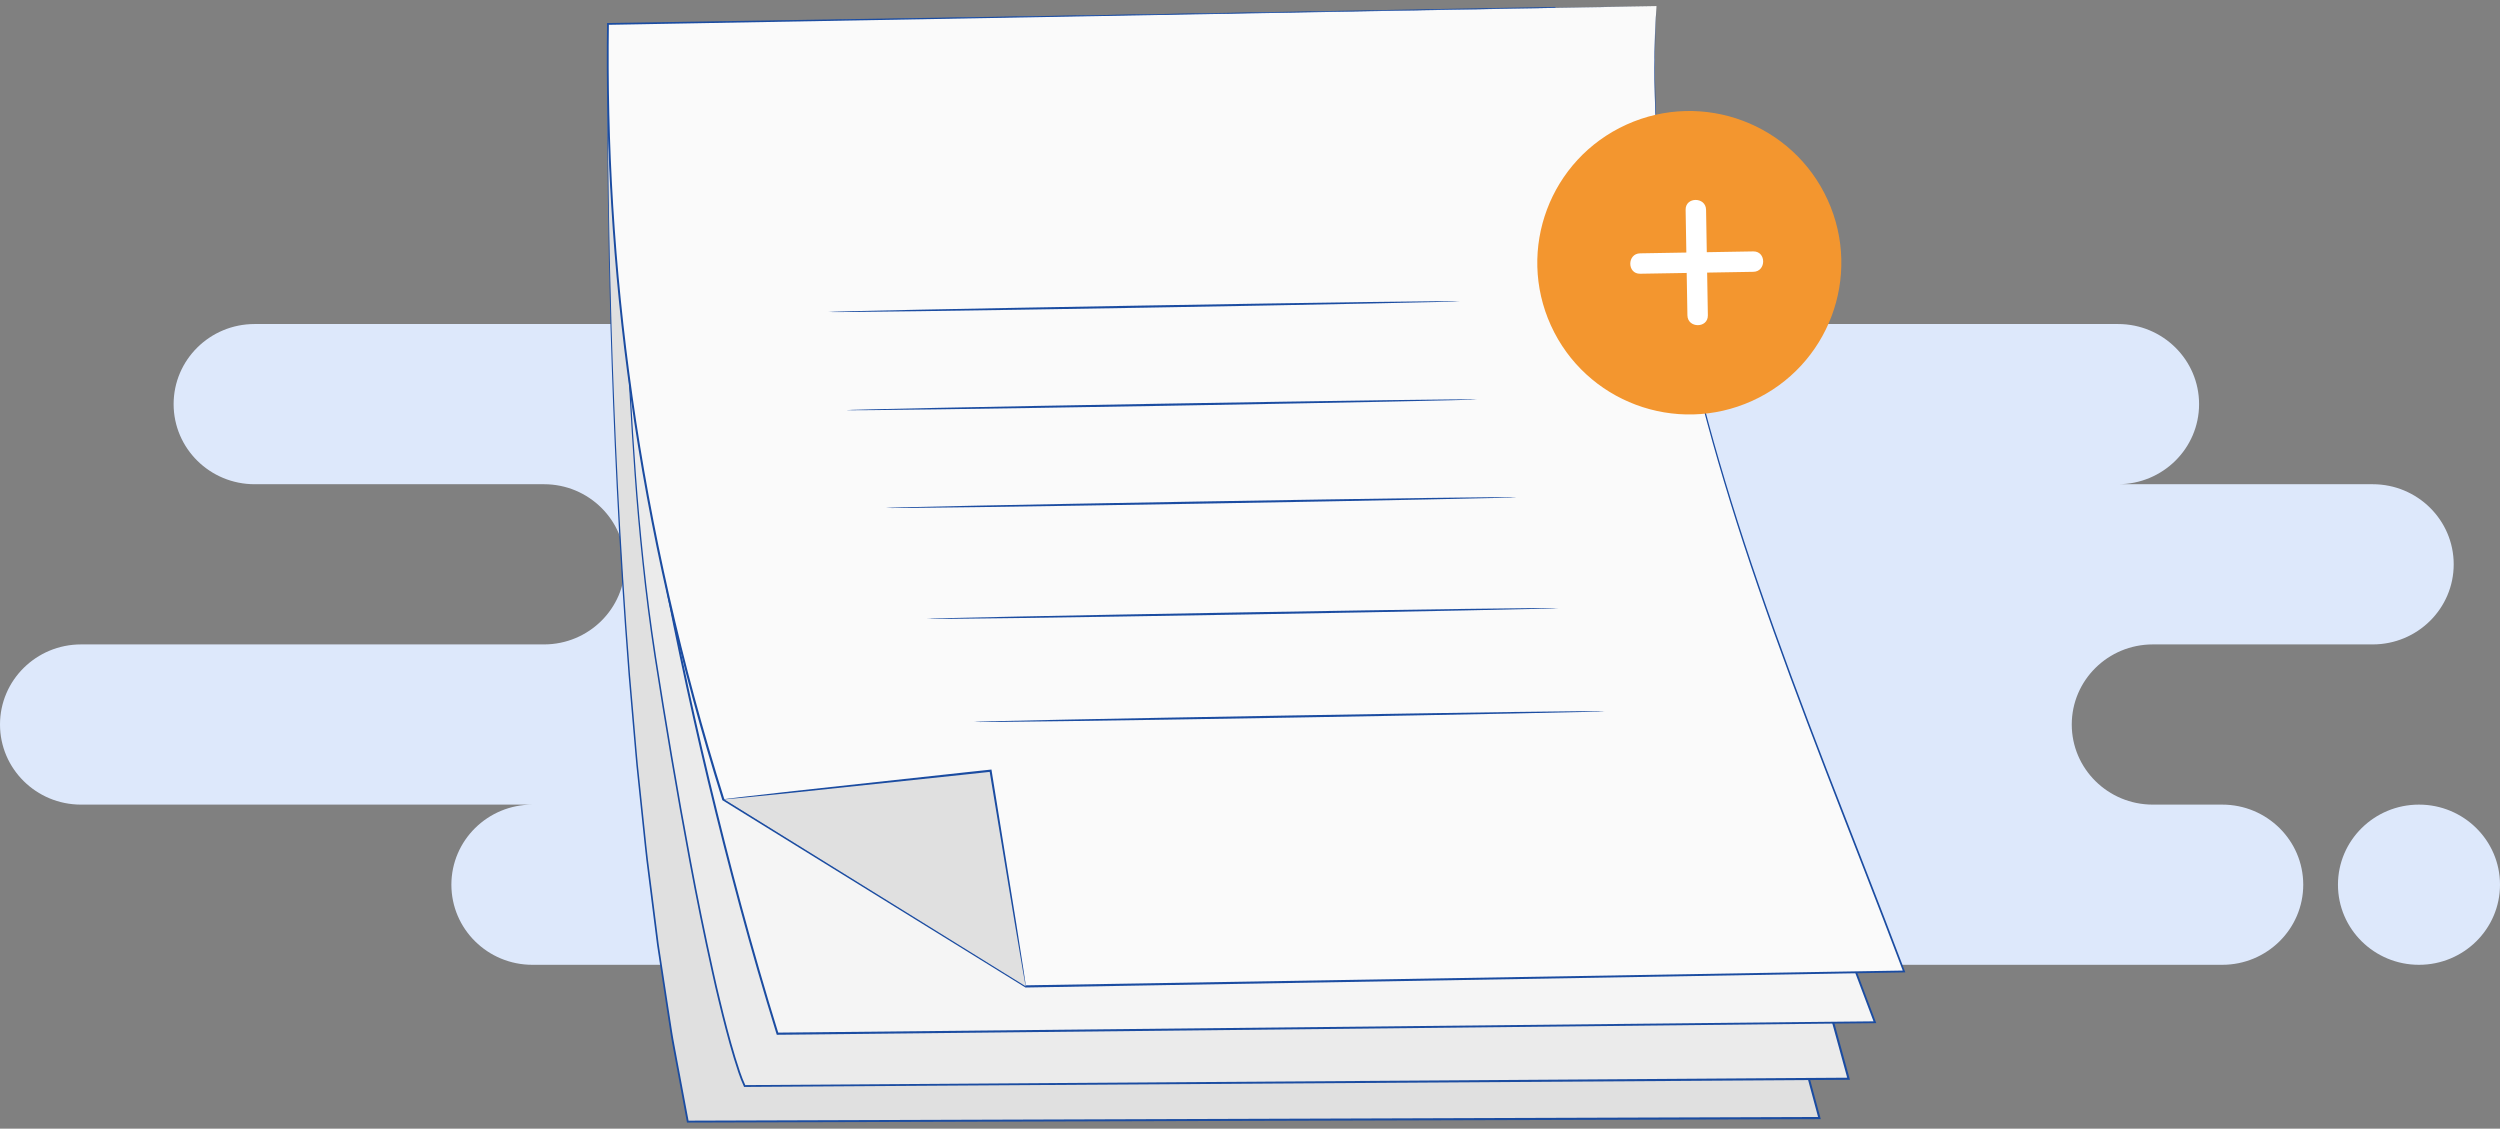 <svg width="206" height="93" viewBox="0 0 206 93" fill="none" xmlns="http://www.w3.org/2000/svg">
<rect x="0" y="0" width="206" height="93" fill="#808080" stroke="none"/>
<path fill-rule="evenodd" clip-rule="evenodd" d="M43.87 79.5H130.657C131.149 79.5 131.627 79.447 132.088 79.348C132.549 79.447 133.027 79.5 133.519 79.5H183.111C186.798 79.5 189.787 76.545 189.787 72.9C189.787 69.255 186.798 66.3 183.111 66.3H177.389C173.702 66.3 170.713 63.345 170.713 59.7C170.713 56.055 173.702 53.1 177.389 53.1H195.509C199.196 53.1 202.185 50.145 202.185 46.5C202.185 42.855 199.196 39.9 195.509 39.9H174.528C178.215 39.9 181.204 36.945 181.204 33.3C181.204 29.655 178.215 26.7 174.528 26.7H113.491C117.178 26.7 120.167 23.745 120.167 20.1C120.167 16.455 117.178 13.5 113.491 13.5H59.13C55.443 13.5 52.454 16.455 52.454 20.1C52.454 23.745 55.443 26.7 59.13 26.7H20.982C17.294 26.7 14.306 29.655 14.306 33.3C14.306 36.945 17.294 39.9 20.982 39.9H44.824C48.511 39.9 51.5 42.855 51.5 46.5C51.5 50.145 48.511 53.1 44.824 53.1H6.676C2.989 53.1 0 56.055 0 59.7C0 63.345 2.989 66.3 6.676 66.3H43.87C40.183 66.3 37.194 69.255 37.194 72.9C37.194 76.545 40.183 79.5 43.87 79.5ZM199.324 79.5C203.011 79.5 206 76.545 206 72.9C206 69.255 203.011 66.3 199.324 66.3C195.637 66.3 192.648 69.255 192.648 72.9C192.648 76.545 195.637 79.5 199.324 79.5Z" fill="#DDE8FB"/>
<g clip-path="url(#clip0_1687_41954)">
<path d="M50.097 1.97C50.097 1.97 49.194 56.047 56.678 92.423L149.926 92.13L125.513 1.536L50.097 1.97Z" fill="#E0E0E0"/>
<path d="M50.096 1.97C50.689 1.966 79.884 1.771 125.513 1.465H125.566L125.58 1.519C132.535 27.311 140.925 58.441 150.003 92.107L150.034 92.218H149.919C147.574 92.224 145.046 92.234 142.506 92.241C111.178 92.335 81.754 92.423 56.67 92.5H56.606L56.596 92.44C56.286 90.768 55.976 89.113 55.673 87.479C55.525 86.658 55.356 85.848 55.232 85.037C55.107 84.223 54.982 83.416 54.861 82.609C54.618 81.001 54.376 79.411 54.137 77.837C53.938 76.259 53.739 74.702 53.547 73.162C53.449 72.392 53.351 71.628 53.257 70.868C53.166 70.108 53.095 69.351 53.014 68.601C52.856 67.098 52.705 65.618 52.55 64.155C52.384 62.696 52.287 61.249 52.155 59.83C52.034 58.407 51.913 57.008 51.795 55.63C50.939 44.595 50.544 34.946 50.309 26.992C50.086 19.041 50.042 12.783 50.039 8.515C50.039 6.382 50.053 4.744 50.063 3.641C50.069 3.09 50.076 2.673 50.08 2.39C50.086 2.125 50.09 2.007 50.09 1.97C50.09 2.135 50.09 4.267 50.083 8.515C50.1 12.783 50.157 19.038 50.393 26.989C50.642 34.939 51.047 44.588 51.916 55.616C52.034 56.995 52.155 58.394 52.28 59.813C52.411 61.233 52.509 62.679 52.678 64.138C52.833 65.598 52.987 67.081 53.146 68.581C53.227 69.331 53.297 70.088 53.392 70.848C53.49 71.608 53.587 72.371 53.685 73.138C53.88 74.675 54.079 76.232 54.278 77.81C54.517 79.38 54.76 80.971 55.006 82.579C55.131 83.382 55.255 84.19 55.38 85.004C55.505 85.817 55.676 86.625 55.821 87.445C56.128 89.08 56.435 90.731 56.748 92.403L56.674 92.342C81.758 92.261 111.181 92.164 142.509 92.063C145.05 92.056 147.574 92.046 149.922 92.039L149.838 92.15C140.774 58.481 132.39 27.348 125.445 1.553L125.516 1.607C79.884 1.829 50.689 1.966 50.096 1.97Z" fill="#1B4CA1"/>
<path d="M50.095 1.97C50.095 1.97 50.017 9.097 51.224 21.786C52.022 30.184 51.935 41.212 54.165 55.263C58.879 84.95 61.359 89.487 61.359 89.487L152.32 88.888L128.102 0.642L50.095 1.97Z" fill="#EBEBEB"/>
<path d="M50.097 1.97C50.706 1.96 81.01 1.415 128.104 0.571H128.161L128.175 0.625C135.11 25.879 143.436 56.201 152.406 88.865L152.436 88.976H152.322C150.755 88.986 149.063 88.999 147.365 89.009C115.923 89.211 86.428 89.403 61.361 89.564H61.311L61.294 89.524C60.937 88.754 60.704 87.967 60.458 87.183C60.216 86.399 60.003 85.609 59.794 84.825C59.589 84.038 59.39 83.258 59.205 82.475C59.013 81.694 58.837 80.917 58.666 80.141C57.978 77.043 57.362 74.003 56.809 71.03C55.694 65.087 54.757 59.427 53.928 54.099C53.52 51.432 53.197 48.843 52.934 46.337C52.668 43.831 52.455 41.41 52.29 39.083C51.95 34.428 51.768 30.143 51.525 26.276C51.411 24.342 51.256 22.516 51.097 20.8C50.939 19.082 50.808 17.471 50.696 15.967C50.471 12.964 50.326 10.408 50.238 8.333C50.147 6.258 50.11 4.667 50.097 3.594C50.097 3.06 50.09 2.653 50.09 2.377C50.09 2.104 50.097 1.967 50.097 1.967C50.097 2.047 50.107 2.538 50.12 3.594C50.14 4.667 50.188 6.258 50.282 8.333C50.38 10.408 50.531 12.964 50.764 15.964C50.878 17.464 51.013 19.075 51.175 20.794C51.337 22.512 51.498 24.338 51.613 26.272C51.862 30.14 52.051 34.421 52.398 39.076C52.566 41.403 52.782 43.821 53.048 46.327C53.315 48.833 53.642 51.419 54.053 54.083C54.888 59.406 55.828 65.067 56.947 71.006C57.5 73.976 58.12 77.013 58.807 80.11C58.982 80.884 59.154 81.661 59.35 82.441C59.532 83.221 59.734 84.001 59.939 84.788C60.148 85.572 60.361 86.359 60.603 87.139C60.846 87.916 61.088 88.717 61.429 89.453L61.361 89.413C86.428 89.245 115.926 89.046 147.365 88.834C149.063 88.824 150.755 88.811 152.322 88.801L152.238 88.912C143.281 56.245 134.961 25.919 128.033 0.662L128.104 0.715C81.01 1.472 50.703 1.96 50.097 1.97Z" fill="#1B4CA1"/>
<path d="M136.337 4.835L50.172 6.302C49.808 29.622 58.033 66.025 64.068 85.175L154.493 84.23C145.237 59.692 134.588 31.798 136.334 4.835H136.337Z" fill="#F5F5F5"/>
<path d="M136.336 4.835C136.336 4.913 136.319 5.363 136.292 6.332C136.275 6.83 136.255 7.445 136.232 8.175C136.218 8.908 136.147 9.759 136.188 10.718C136.232 12.638 136.215 15.006 136.454 17.784C136.501 18.48 136.548 19.2 136.599 19.946C136.67 20.689 136.764 21.46 136.852 22.253C136.939 23.047 137.034 23.864 137.128 24.708C137.219 25.553 137.377 26.41 137.505 27.298C137.64 28.186 137.782 29.094 137.923 30.029C138.085 30.961 138.277 31.909 138.459 32.884C138.651 33.856 138.816 34.858 139.045 35.867C139.271 36.88 139.504 37.912 139.743 38.968C139.864 39.496 139.975 40.031 140.107 40.566C140.242 41.101 140.38 41.642 140.521 42.187C140.801 43.277 141.084 44.39 141.374 45.52C141.691 46.643 142.014 47.79 142.341 48.954C142.509 49.535 142.664 50.124 142.843 50.713C143.022 51.301 143.203 51.893 143.389 52.492C146.27 62.077 150.202 72.674 154.566 84.207L154.603 84.308H154.495C129.216 84.576 99.186 84.896 67.07 85.236C66.062 85.246 65.055 85.256 64.07 85.266H64.007L63.986 85.205C61.806 78.193 59.956 71.204 58.308 64.327C56.667 57.446 55.242 50.666 54.036 44.033C52.833 37.401 51.845 30.913 51.141 24.608C50.44 18.302 50.006 12.177 50.093 6.298V6.224H50.167C101.784 5.394 135.679 4.845 136.333 4.835C135.679 4.845 101.78 5.454 50.167 6.376L50.242 6.302C50.157 12.171 50.595 18.288 51.293 24.584C51.997 30.883 52.988 37.367 54.194 43.996C55.404 50.625 56.829 57.402 58.47 64.28C60.118 71.157 61.968 78.143 64.145 85.148L64.06 85.088C65.048 85.078 66.052 85.068 67.059 85.058C99.176 84.728 129.209 84.415 154.485 84.156L154.414 84.257C150.054 72.721 146.132 62.117 143.257 52.525C143.075 51.927 142.893 51.335 142.715 50.743C142.536 50.154 142.381 49.562 142.213 48.98C141.886 47.813 141.562 46.67 141.249 45.543C140.959 44.41 140.68 43.3 140.4 42.207C140.262 41.662 140.124 41.121 139.989 40.586C139.857 40.051 139.746 39.513 139.628 38.985C139.392 37.929 139.163 36.893 138.938 35.881C138.708 34.869 138.547 33.866 138.355 32.894C138.173 31.919 137.984 30.971 137.822 30.039C137.681 29.104 137.542 28.193 137.408 27.305C137.283 26.417 137.125 25.556 137.034 24.712C136.943 23.868 136.852 23.05 136.764 22.253C136.68 21.46 136.586 20.689 136.515 19.946C136.468 19.2 136.42 18.48 136.377 17.784C136.144 15.006 136.168 12.635 136.131 10.714C136.094 9.752 136.168 8.912 136.185 8.178C136.215 7.449 136.238 6.833 136.259 6.339C136.302 5.363 136.319 4.909 136.323 4.829L136.336 4.835Z" fill="#1B4CA1"/>
<path d="M136.493 0.5L50.098 1.97C49.734 25.293 53.565 46.717 59.597 65.87L84.526 81.28L156.896 80.049C147.639 55.512 134.751 27.466 136.496 0.503L136.493 0.5Z" fill="#FAFAFA"/>
<path d="M136.492 0.5C136.492 0.577 136.472 1.031 136.431 2.01C136.408 2.511 136.377 3.137 136.377 3.873C136.374 4.613 136.34 5.467 136.37 6.436C136.418 10.304 136.761 16.001 138.082 23.121C139.38 30.241 141.664 38.756 144.96 48.294C146.601 53.067 148.481 58.098 150.52 63.385C152.558 68.668 154.762 74.208 156.962 80.026L157 80.127H156.892C135.683 80.493 110.963 80.917 84.525 81.371H84.498L84.478 81.358C81.044 79.236 77.381 76.969 73.681 74.685C68.903 71.732 64.182 68.813 59.549 65.951L59.522 65.934L59.512 65.904C55.984 54.671 53.484 43.515 51.964 32.753C50.431 21.984 49.885 11.625 50.02 1.97V1.896H50.094C101.801 1.058 135.835 0.51 136.492 0.5C135.835 0.51 101.801 1.122 50.097 2.047L50.171 1.973C50.04 11.625 50.596 21.971 52.129 32.723C53.652 43.475 56.156 54.62 59.681 65.843L59.644 65.796C64.277 68.658 68.998 71.578 73.776 74.531C77.472 76.817 81.138 79.081 84.572 81.203L84.525 81.19C110.967 80.746 135.686 80.329 156.895 79.972L156.824 80.073C154.627 74.255 152.43 68.719 150.395 63.429C148.36 58.142 146.483 53.107 144.845 48.331C141.556 38.786 139.282 30.264 137.998 23.134C136.691 16.008 136.36 10.307 136.327 6.436C136.3 5.467 136.337 4.613 136.344 3.873C136.347 3.133 136.384 2.518 136.411 2.017C136.465 1.035 136.492 0.577 136.495 0.5L136.492 0.5Z" fill="#1B4CA1"/>
<path d="M59.668 65.86L81.621 63.506L84.526 81.277L59.668 65.86Z" fill="#E0E0E0"/>
<path d="M84.526 81.277C84.526 81.277 84.516 81.246 84.503 81.189C84.489 81.122 84.472 81.035 84.452 80.927C84.408 80.685 84.348 80.345 84.27 79.911C84.119 79.017 83.9 77.735 83.63 76.151C83.101 72.95 82.366 68.513 81.537 63.523L81.632 63.596C80.981 63.667 80.287 63.741 79.59 63.815C74.074 64.397 69.083 64.922 65.457 65.305C63.658 65.487 62.196 65.635 61.171 65.736C60.676 65.783 60.285 65.82 60.005 65.843C59.881 65.853 59.78 65.86 59.702 65.867C59.635 65.87 59.598 65.873 59.598 65.867C59.598 65.867 59.631 65.857 59.699 65.847C59.776 65.836 59.877 65.823 60.002 65.806C60.278 65.772 60.669 65.725 61.164 65.665C62.186 65.547 63.645 65.382 65.444 65.177C69.07 64.78 74.06 64.239 79.573 63.637C80.274 63.563 80.965 63.489 81.615 63.418L81.696 63.408L81.709 63.489C82.515 68.483 83.229 72.923 83.745 76.128C83.994 77.719 84.193 79 84.334 79.898C84.398 80.332 84.449 80.675 84.486 80.917C84.499 81.025 84.513 81.112 84.52 81.183C84.526 81.243 84.53 81.273 84.526 81.273V81.277Z" fill="#1B4CA1"/>
<path d="M120.273 24.822C120.273 24.869 108.631 25.108 94.273 25.354C79.908 25.599 68.266 25.757 68.266 25.707C68.266 25.66 79.904 25.421 94.269 25.175C108.627 24.93 120.273 24.772 120.273 24.822Z" fill="#1B4CA1"/>
<path d="M121.726 32.911C121.726 32.958 110.084 33.197 95.726 33.443C81.361 33.688 69.719 33.846 69.719 33.796C69.719 33.749 81.358 33.51 95.722 33.264C110.08 33.019 121.726 32.861 121.726 32.911Z" fill="#1B4CA1"/>
<path d="M124.98 40.969C124.98 41.016 113.338 41.255 98.98 41.501C84.615 41.746 72.973 41.904 72.973 41.854C72.973 41.807 84.611 41.568 98.976 41.322C113.334 41.077 124.98 40.919 124.98 40.969Z" fill="#1B4CA1"/>
<path d="M128.398 50.107C128.398 50.154 116.756 50.393 102.398 50.638C88.033 50.884 76.391 51.042 76.391 50.992C76.391 50.944 88.029 50.706 102.394 50.46C116.752 50.215 128.398 50.057 128.398 50.107Z" fill="#1B4CA1"/>
<path d="M132.249 58.603C132.249 58.65 120.607 58.889 106.249 59.134C91.884 59.38 80.242 59.538 80.242 59.487C80.242 59.44 91.881 59.201 106.246 58.956C120.604 58.71 132.249 58.552 132.249 58.603Z" fill="#1B4CA1"/>
<path d="M144.378 33.032C150.676 30.178 153.464 22.768 150.604 16.481C147.745 10.195 140.32 7.413 134.022 10.267C127.723 13.121 124.936 20.531 127.795 26.818C130.655 33.104 138.079 35.886 144.378 33.032Z" fill="#F3962F"/>
<path d="M138.895 17.286C138.945 20.185 138.992 23.084 139.043 25.983C139.06 27.063 140.745 27.066 140.728 25.983C140.677 23.084 140.63 20.185 140.58 17.286C140.563 16.206 138.874 16.203 138.895 17.286Z" fill="white"/>
<path d="M135.148 22.556C138.255 22.502 141.362 22.452 144.472 22.398C145.554 22.381 145.557 20.7 144.472 20.716C141.365 20.77 138.259 20.821 135.148 20.875C134.067 20.891 134.063 22.573 135.148 22.556Z" fill="white"/>
</g>
<defs>
<clipPath id="clip0_1687_41954">
<rect width="107" height="92" fill="white" transform="translate(50 0.5)"/>
</clipPath>
</defs>
</svg>
